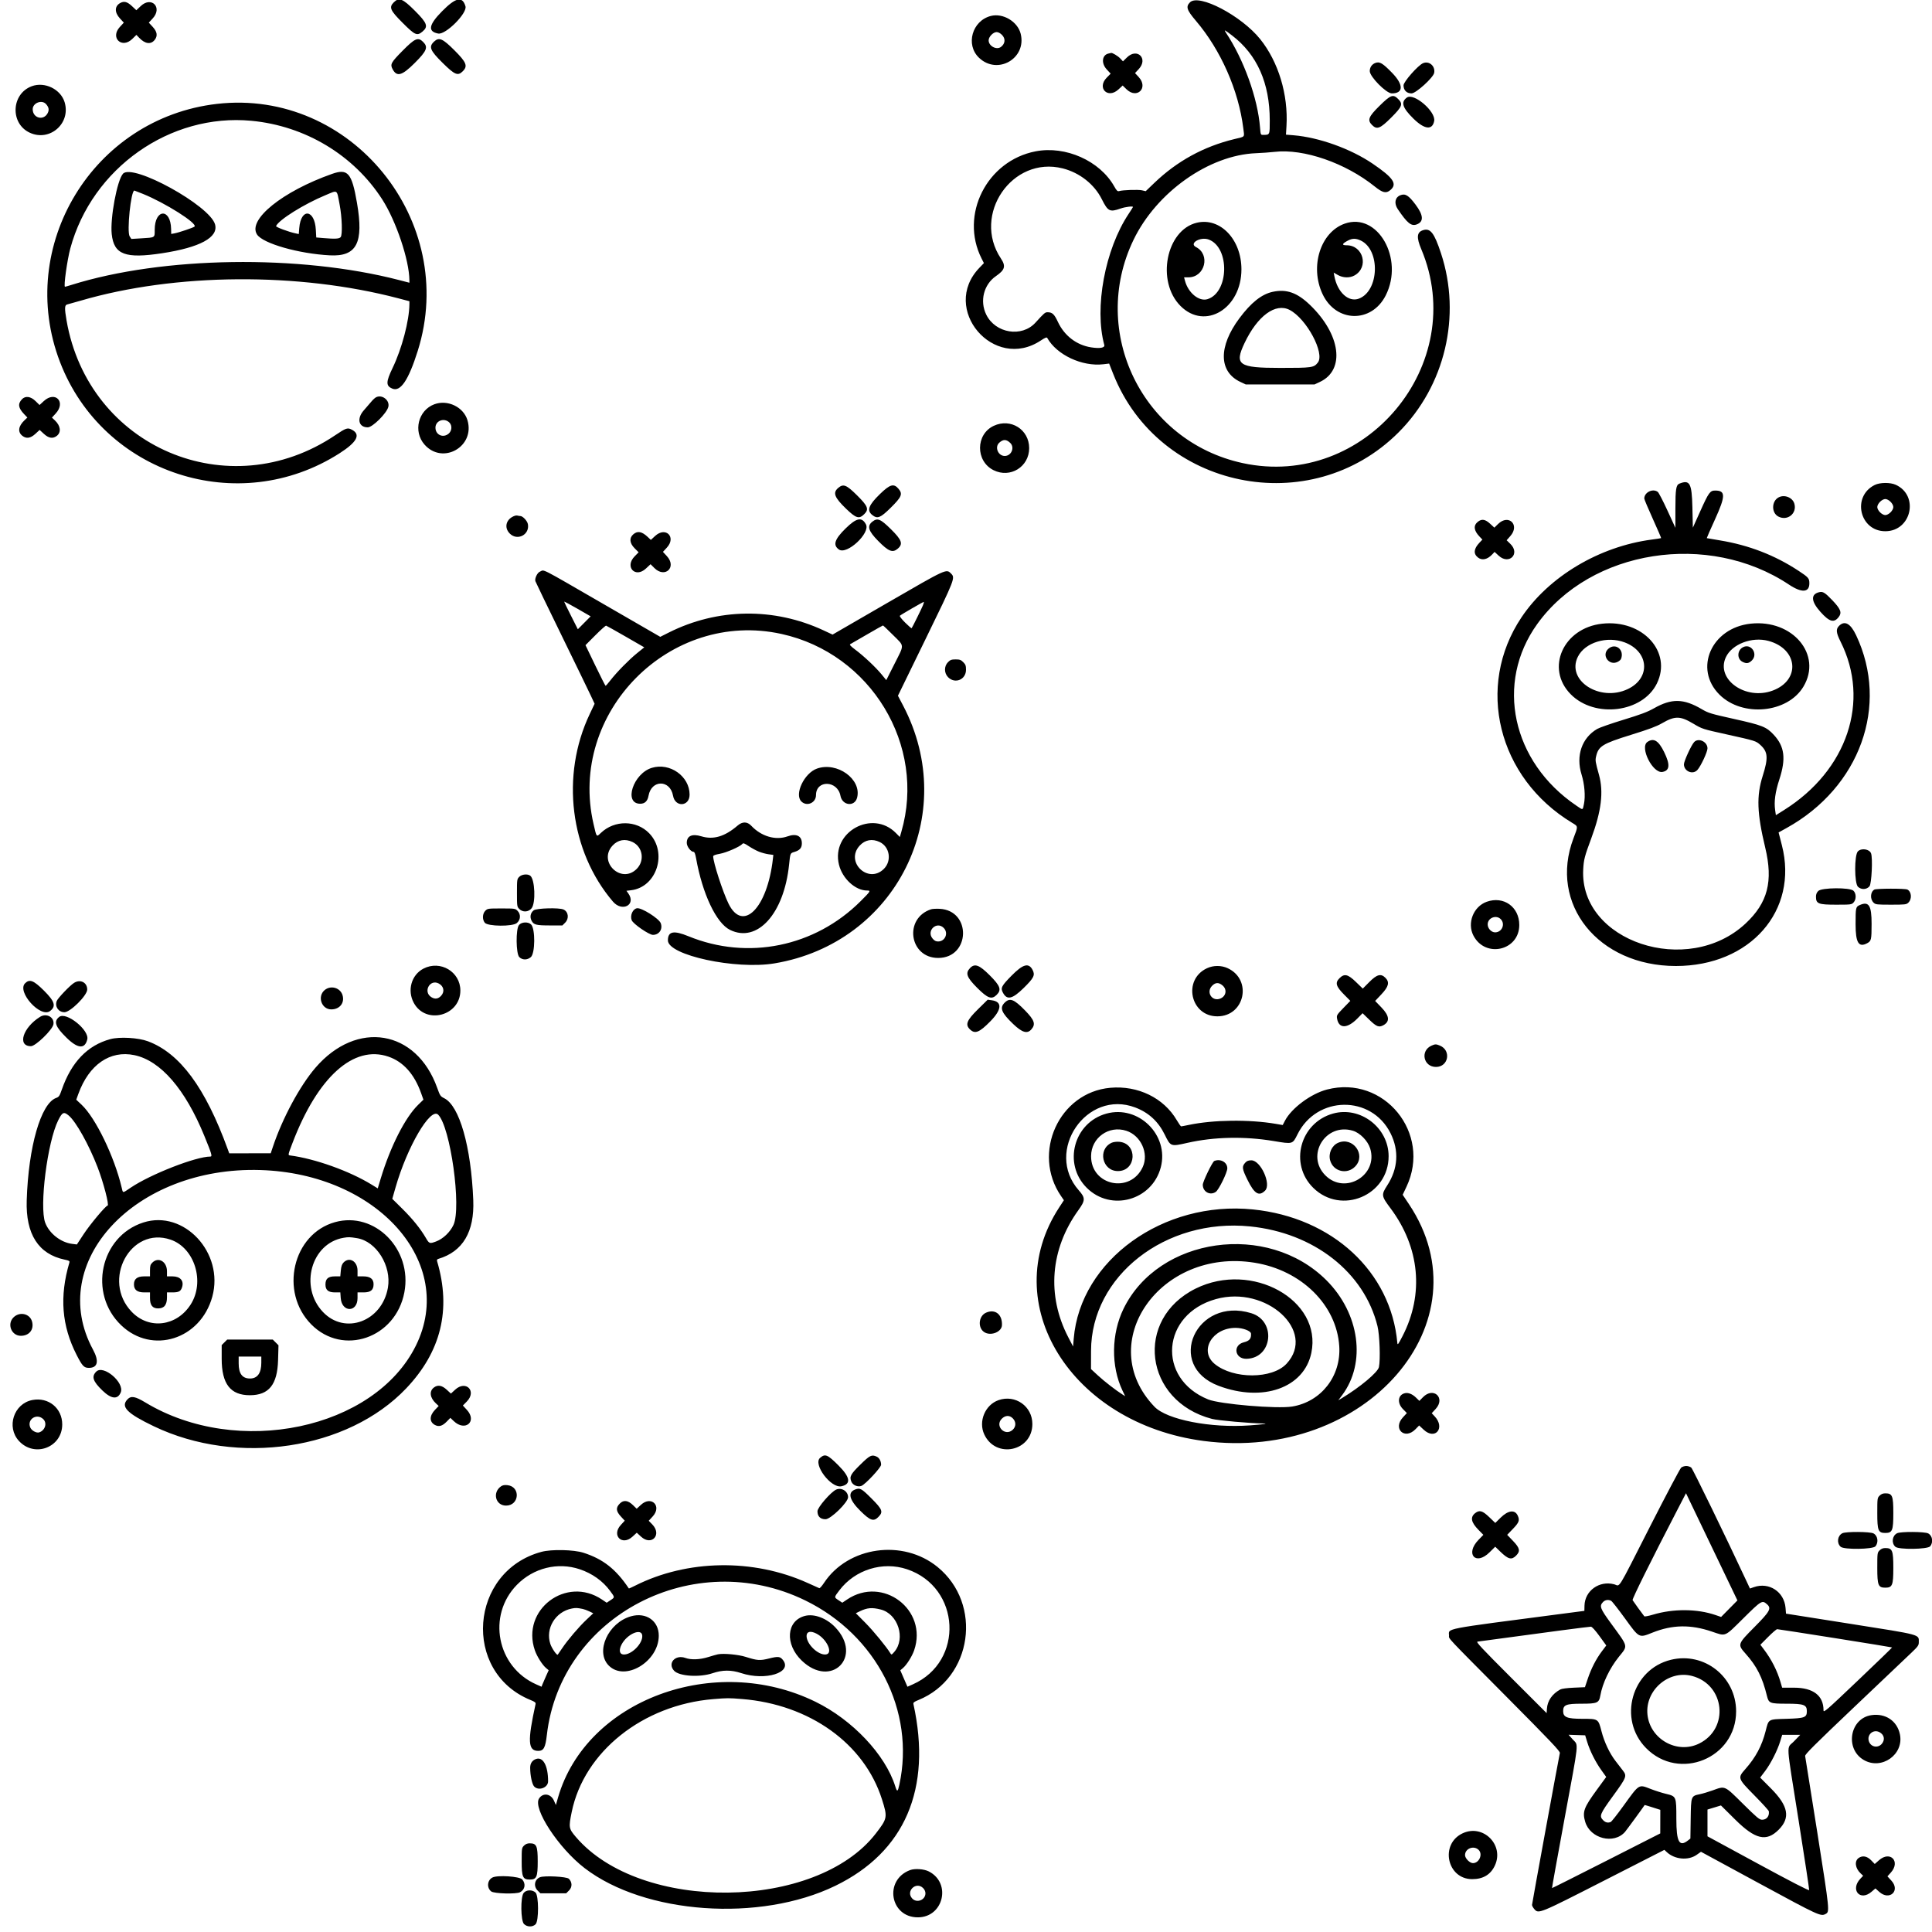 <svg id="svg" version="1.1" xmlns="http://www.w3.org/2000/svg" xmlns:xlink="http://www.w3.org/1999/xlink" width="400" height="400" viewBox="0, 0, 400,400"><g id="svgg"><path id="path0" d="M81.534 0.479 C 80.500 1.514,80.767 2.136,83.359 4.727 C 85.941 7.310,86.344 7.486,87.485 6.526 C 88.713 5.492,88.446 4.773,85.879 2.207 C 83.379 -0.293,82.612 -0.598,81.534 0.479 M91.516 2.340 C 88.749 5.142,88.510 6.531,90.726 6.947 C 92.278 7.238,96.798 2.710,96.369 1.293 C 95.724 -0.842,94.370 -0.550,91.516 2.340 M246.378 0.479 C 245.473 1.384,245.692 2.065,247.612 4.322 C 252.757 10.369,256.437 18.716,257.410 26.547 C 257.654 28.510,257.883 28.233,255.544 28.801 C 249.190 30.345,243.697 33.356,238.980 37.882 L 237.207 39.583 236.426 39.404 C 235.650 39.226,232.505 39.330,231.717 39.559 C 231.372 39.660,231.204 39.501,230.688 38.587 C 227.698 33.288,220.635 30.137,214.421 31.330 C 204.307 33.272,198.652 44.497,203.234 53.538 L 203.708 54.473 202.757 55.464 C 194.637 63.933,205.737 77.000,215.514 70.481 C 216.379 69.905,216.710 69.773,216.816 69.962 C 218.786 73.475,224.035 75.937,228.441 75.415 L 229.635 75.273 230.460 77.366 C 239.893 101.301,271.314 107.762,289.559 89.518 C 299.178 79.898,302.615 65.392,298.342 52.441 C 296.938 48.186,296.134 47.160,294.599 47.666 C 293.332 48.084,293.236 49.159,294.252 51.568 C 304.304 75.399,282.629 101.371,257.273 95.877 C 236.547 91.387,225.480 68.757,234.678 49.673 C 239.441 39.789,250.314 32.098,260.059 31.719 C 261.240 31.673,262.972 31.547,263.907 31.440 C 269.922 30.748,278.555 33.737,284.625 38.611 C 286.269 39.931,286.976 40.095,287.853 39.357 C 289.358 38.091,288.507 36.821,284.180 33.879 C 279.656 30.804,273.081 28.441,267.840 28.008 L 266.245 27.876 266.351 26.096 C 266.736 19.584,264.680 12.789,260.903 8.094 C 257.005 3.248,248.216 -1.359,246.378 0.479 M24.902 0.616 C 23.710 1.268,23.680 2.566,24.830 3.813 L 25.636 4.687 24.807 5.587 C 22.750 7.818,25.232 10.176,27.399 8.050 L 28.242 7.222 28.819 7.827 C 30.030 9.102,31.238 9.265,32.029 8.259 C 32.678 7.434,32.546 6.571,31.616 5.562 L 30.810 4.687 31.616 3.813 C 33.698 1.554,31.372 -0.853,29.142 1.253 L 28.229 2.116 27.306 1.253 C 26.346 0.355,25.695 0.183,24.902 0.616 M205.143 3.302 C 201.273 4.290,199.863 9.247,202.684 11.949 C 206.511 15.616,212.611 12.098,211.317 6.971 C 210.682 4.459,207.656 2.660,205.143 3.302 M255.078 7.336 C 260.270 11.307,262.888 17.201,262.890 24.928 C 262.891 27.979,262.918 27.920,261.504 27.927 C 261.010 27.930,260.992 27.887,260.878 26.416 C 260.406 20.360,257.514 12.318,253.803 6.746 C 253.350 6.065,253.519 6.143,255.078 7.336 M207.437 7.212 C 208.219 7.994,208.139 9.023,207.243 9.711 C 206.331 10.411,204.688 9.541,204.688 8.357 C 204.688 7.615,205.630 6.641,206.348 6.641 C 206.660 6.641,207.093 6.867,207.437 7.212 M83.339 10.516 C 80.948 12.937,80.745 13.312,81.282 14.319 C 82.164 15.975,83.232 15.675,85.879 13.028 C 88.379 10.528,88.684 9.760,87.607 8.683 C 86.558 7.634,85.912 7.911,83.339 10.516 M89.883 8.599 C 88.719 9.684,89.019 10.433,91.661 13.040 C 94.165 15.510,94.794 15.770,95.810 14.755 C 96.888 13.677,96.583 12.910,94.082 10.410 C 91.644 7.971,90.901 7.651,89.883 8.599 M229.545 11.075 C 228.162 11.342,227.945 13.078,229.134 14.368 L 229.948 15.251 229.134 16.080 C 227.046 18.208,229.362 20.544,231.555 18.523 L 232.437 17.709 233.220 18.474 C 235.396 20.598,237.821 18.196,235.759 15.959 L 234.995 15.130 235.759 14.311 C 237.789 12.135,235.441 9.814,233.318 11.897 L 232.500 12.700 231.924 12.088 C 231.447 11.581,230.242 10.864,230.036 10.964 C 230.005 10.979,229.784 11.029,229.545 11.075 M284.766 13.029 C 284.040 13.294,283.594 13.938,283.594 14.721 C 283.594 15.883,287.009 19.336,288.158 19.336 C 290.599 19.336,290.624 17.550,288.219 15.081 C 286.258 13.068,285.649 12.706,284.766 13.029 M294.629 13.081 C 293.581 13.527,290.586 16.923,290.586 17.666 C 290.586 18.688,291.231 19.336,292.249 19.336 C 293.151 19.336,296.743 16.078,296.932 15.088 C 297.200 13.688,295.889 12.546,294.629 13.081 M6.568 17.853 C 2.321 19.433,2.056 25.563,6.151 27.470 C 10.288 29.397,14.693 25.565,13.385 21.178 C 12.576 18.469,9.260 16.851,6.568 17.853 M285.616 21.912 C 283.326 24.166,283.054 24.868,284.073 25.888 C 285.077 26.892,285.752 26.630,288.027 24.355 C 290.335 22.047,290.522 21.546,289.468 20.493 C 288.426 19.450,287.933 19.632,285.616 21.912 M291.280 20.199 C 289.982 21.137,290.351 22.319,292.644 24.568 C 294.937 26.817,296.559 27.000,296.931 25.053 C 297.305 23.099,292.719 19.159,291.280 20.199 M9.514 21.533 C 10.111 22.185,10.218 22.752,9.871 23.422 C 9.026 25.057,6.771 24.467,6.771 22.610 C 6.771 21.322,8.647 20.586,9.514 21.533 M44.922 21.508 C 19.274 24.455,3.185 50.923,12.427 74.965 C 21.321 98.102,49.377 107.250,70.313 93.840 C 73.937 91.518,74.749 89.946,72.834 88.956 C 71.949 88.498,71.652 88.598,69.413 90.105 C 47.324 104.977,18.314 92.582,13.776 66.332 C 13.343 63.824,13.371 63.155,13.916 63.034 C 14.158 62.981,15.410 62.628,16.699 62.251 C 36.268 56.521,61.798 56.332,82.471 61.763 L 84.766 62.366 84.762 62.970 C 84.742 66.362,83.211 72.181,81.289 76.172 C 79.883 79.090,79.873 79.898,81.232 80.461 C 82.928 81.164,84.578 78.712,86.487 72.656 C 94.976 45.723,72.705 18.316,44.922 21.508 M52.051 25.008 C 63.189 26.058,73.250 32.110,79.152 41.309 C 82.018 45.777,84.730 53.859,84.762 58.028 L 84.766 58.536 82.568 57.968 C 61.995 52.649,33.679 53.069,14.844 58.972 C 14.146 59.191,13.521 59.371,13.456 59.372 C 13.138 59.379,13.908 53.824,14.558 51.428 C 19.070 34.794,35.211 23.420,52.051 25.008 M220.027 34.865 C 223.531 35.753,226.569 38.148,228.119 41.246 C 229.388 43.781,229.759 43.963,232.031 43.164 C 232.979 42.831,234.570 42.636,234.570 42.853 C 234.570 42.897,234.170 43.534,233.680 44.269 C 228.776 51.632,226.529 63.724,228.633 71.423 C 228.793 72.008,227.735 72.200,225.914 71.918 C 222.903 71.452,220.367 69.513,219.033 66.657 C 218.271 65.026,217.864 64.648,216.866 64.648 C 216.375 64.648,216.168 64.827,214.391 66.789 C 211.563 69.912,206.092 69.023,204.188 65.131 C 202.812 62.319,203.673 58.908,206.197 57.168 C 208.070 55.876,208.286 55.108,207.225 53.516 C 201.182 44.441,209.573 32.217,220.027 34.865 M68.750 36.001 C 58.473 39.625,51.212 45.493,53.217 48.554 C 54.436 50.415,61.829 52.528,68.297 52.865 C 73.857 53.154,75.337 50.293,73.910 42.010 C 72.840 35.801,72.022 34.847,68.750 36.001 M25.464 35.968 C 24.246 37.313,22.778 45.182,23.131 48.473 C 23.585 52.712,25.932 53.598,33.594 52.425 C 41.420 51.227,45.247 49.144,44.528 46.474 C 43.478 42.574,27.470 33.752,25.464 35.968 M29.567 40.133 C 34.215 42.007,40.929 46.259,40.274 46.914 C 40.062 47.126,37.027 48.151,36.133 48.313 L 35.449 48.436 35.425 47.391 C 35.323 43.040,32.031 43.222,32.031 47.579 C 32.031 49.253,32.162 49.168,29.311 49.341 L 27.194 49.470 26.849 48.943 C 26.225 47.992,27.101 39.453,27.823 39.453 C 27.855 39.453,28.639 39.759,29.567 40.133 M70.318 42.369 C 70.814 44.960,70.931 48.608,70.533 49.089 C 70.236 49.448,69.387 49.496,66.947 49.290 L 65.476 49.165 65.390 47.581 C 65.160 43.315,62.296 43.011,61.959 47.217 L 61.859 48.456 61.252 48.330 C 59.761 48.020,57.065 47.017,57.157 46.806 C 57.718 45.518,62.927 42.260,67.383 40.410 C 70.003 39.322,69.696 39.117,70.318 42.369 M289.913 40.428 C 288.806 40.875,288.589 42.108,289.404 43.313 C 291.387 46.241,292.197 46.889,293.334 46.457 C 294.808 45.896,294.722 44.557,293.068 42.354 C 291.623 40.428,290.943 40.013,289.913 40.428 M247.800 46.111 C 241.422 47.614,239.334 58.271,244.421 63.358 C 249.497 68.434,257.025 63.897,257.025 55.762 C 257.025 49.570,252.631 44.973,247.800 46.111 M278.418 46.299 C 273.387 48.070,271.145 55.167,273.814 60.872 C 276.591 66.806,283.968 66.968,286.901 61.159 C 290.744 53.547,285.237 43.899,278.418 46.299 M250.270 49.601 C 254.670 51.273,254.448 60.595,249.976 61.943 C 248.243 62.465,246.013 60.641,245.345 58.154 L 245.149 57.422 246.061 57.419 C 249.479 57.407,250.649 52.699,247.618 51.153 C 246.098 50.377,248.546 48.945,250.270 49.601 M281.759 49.815 C 285.822 51.781,285.543 60.225,281.361 61.822 C 279.210 62.643,276.894 60.526,276.263 57.161 L 276.128 56.443 276.980 56.930 C 278.066 57.551,279.439 57.587,280.446 57.021 C 283.449 55.333,282.254 50.781,278.807 50.781 C 277.736 50.781,277.826 50.467,279.088 49.800 C 279.998 49.319,280.742 49.323,281.759 49.815 M263.477 60.424 C 261.196 60.922,259.006 62.665,256.601 65.896 C 252.229 71.769,252.315 76.966,256.819 79.078 L 257.910 79.590 265.039 79.590 L 272.168 79.590 273.273 79.072 C 278.548 76.599,277.594 69.250,271.203 63.118 C 268.548 60.571,266.334 59.799,263.477 60.424 M267.001 64.165 C 270.503 65.976,274.351 73.165,272.840 75.072 C 272.008 76.122,271.653 76.172,265.039 76.172 C 256.415 76.172,255.522 75.547,257.672 71.020 C 260.343 65.396,264.077 62.652,267.001 64.165 M77.807 82.282 C 77.579 82.413,77.142 82.827,76.837 83.203 C 76.532 83.579,75.862 84.355,75.348 84.928 C 73.811 86.641,74.221 88.477,76.141 88.477 C 77.138 88.477,80.066 85.563,80.398 84.241 C 80.746 82.854,79.051 81.572,77.807 82.282 M4.541 82.666 C 3.650 83.620,3.778 84.466,5.006 85.753 L 5.668 86.446 5.063 87.022 C 3.789 88.233,3.626 89.441,4.631 90.232 C 5.456 90.881,6.320 90.749,7.329 89.819 L 8.203 89.013 9.078 89.819 C 10.083 90.745,10.950 90.881,11.766 90.239 C 12.717 89.491,12.546 88.146,11.357 87.028 L 10.752 86.459 11.521 85.624 C 13.717 83.242,11.446 80.850,9.069 83.040 L 8.187 83.854 7.357 83.040 C 6.353 82.055,5.248 81.908,4.541 82.666 M89.934 83.697 C 86.575 84.941,85.500 89.327,87.889 92.042 C 91.646 96.309,98.416 92.471,96.783 86.998 C 95.968 84.268,92.678 82.682,89.934 83.697 M93.045 87.489 C 93.643 88.088,93.573 89.192,92.899 89.771 C 91.753 90.758,90.156 90.043,90.156 88.544 C 90.156 87.085,91.977 86.421,93.045 87.489 M205.754 88.158 C 201.978 89.916,201.950 95.476,205.707 97.348 C 209.171 99.074,213.087 96.644,213.080 92.773 C 213.073 88.924,209.263 86.523,205.754 88.158 M209.163 91.707 C 210.138 92.650,209.394 94.401,208.018 94.401 C 206.646 94.401,205.888 92.568,206.885 91.660 C 207.711 90.908,208.351 90.922,209.163 91.707 M347.701 100.131 C 347.013 100.407,346.875 101.274,346.874 105.313 L 346.872 109.277 345.225 105.694 C 344.319 103.723,343.419 101.990,343.224 101.843 C 342.197 101.063,340.430 101.931,340.430 103.216 C 340.430 103.387,341.229 105.289,342.206 107.442 C 343.183 109.595,343.952 111.381,343.915 111.411 C 343.878 111.442,343.013 111.577,341.992 111.711 C 331.097 113.144,320.663 119.370,315.010 127.811 C 305.433 142.113,310.094 161.036,325.487 170.352 C 326.765 171.126,326.752 170.981,325.773 173.557 C 320.598 187.165,330.889 200.000,346.973 200.000 C 362.354 200.000,372.405 188.547,368.919 174.993 L 368.239 172.349 369.910 171.422 C 385.088 162.998,391.183 146.088,384.292 131.524 C 383.133 129.074,381.924 128.410,380.753 129.581 C 380.073 130.261,380.143 131.000,381.061 132.826 C 387.265 145.164,382.466 159.483,369.372 167.710 L 367.676 168.775 367.526 167.737 C 367.270 165.967,367.539 164.004,368.402 161.354 C 369.796 157.075,369.482 154.555,367.254 152.149 C 365.716 150.488,364.892 150.159,358.974 148.844 C 354.185 147.779,353.702 147.633,352.344 146.834 C 348.563 144.609,346.096 144.567,342.402 146.663 C 341.096 147.404,339.702 147.927,336.133 149.017 C 333.608 149.788,331.160 150.641,330.693 150.913 C 327.502 152.769,326.231 156.462,327.444 160.352 C 328.065 162.343,328.270 164.865,327.940 166.455 C 327.662 167.792,327.793 167.765,326.346 166.782 C 313.017 157.731,309.504 141.409,318.259 129.212 C 329.350 113.759,353.717 109.939,370.391 121.039 C 373.021 122.790,374.609 122.693,374.609 120.783 C 374.609 119.740,374.439 119.541,372.374 118.180 C 367.474 114.951,362.069 112.861,356.066 111.876 C 354.610 111.637,353.395 111.430,353.367 111.415 C 353.339 111.401,354.108 109.650,355.076 107.524 C 357.278 102.688,357.287 101.563,355.121 101.563 C 354.049 101.563,353.782 101.931,352.020 105.844 L 350.488 109.247 350.391 104.997 C 350.277 100.039,349.850 99.266,347.701 100.131 M388.143 100.407 C 383.356 102.777,385.004 109.985,390.332 109.985 C 395.736 109.985,397.390 102.594,392.485 100.365 C 391.358 99.853,389.220 99.874,388.143 100.407 M173.527 101.032 C 172.381 102.018,172.757 102.999,175.172 105.327 C 177.248 107.328,177.870 107.511,178.945 106.436 C 179.953 105.429,179.693 104.776,177.379 102.490 C 175.216 100.354,174.590 100.117,173.527 101.032 M182.177 102.295 C 179.810 104.597,179.415 105.700,180.616 106.645 C 181.667 107.472,182.287 107.223,184.410 105.127 C 186.679 102.886,186.933 102.275,186.037 101.210 C 185.052 100.039,184.270 100.259,182.177 102.295 M368.211 102.993 C 366.753 103.803,366.744 106.199,368.196 106.950 C 370.086 107.927,372.103 106.285,371.497 104.262 C 371.112 102.978,369.417 102.323,368.211 102.993 M391.421 103.891 C 391.765 104.235,391.992 104.668,391.992 104.980 C 391.992 105.293,391.765 105.726,391.421 106.070 C 391.077 106.414,390.645 106.641,390.332 106.641 C 390.020 106.641,389.587 106.414,389.243 106.070 C 388.899 105.726,388.672 105.293,388.672 104.980 C 388.672 104.668,388.899 104.235,389.243 103.891 C 389.587 103.547,390.020 103.320,390.332 103.320 C 390.645 103.320,391.077 103.547,391.421 103.891 M106.641 106.768 C 104.803 107.373,104.266 109.188,105.547 110.469 C 107.125 112.047,109.703 110.699,109.293 108.511 C 109.165 107.830,108.230 106.836,107.716 106.836 C 107.572 106.836,107.337 106.799,107.194 106.754 C 107.051 106.709,106.802 106.715,106.641 106.768 M175.066 109.416 C 172.778 111.660,172.400 112.864,173.696 113.773 C 175.346 114.928,180.242 110.365,179.283 108.565 C 178.434 106.972,177.332 107.194,175.066 109.416 M180.616 108.003 C 179.471 108.904,179.773 109.920,181.797 111.977 C 183.967 114.182,184.804 114.514,185.873 113.595 C 187.011 112.617,186.724 111.803,184.450 109.559 C 182.284 107.422,181.671 107.173,180.616 108.003 M305.998 108.010 C 305.013 108.785,305.119 109.824,306.312 111.084 L 306.913 111.719 306.312 112.354 C 305.119 113.613,305.013 114.653,305.998 115.427 C 306.845 116.093,307.960 115.846,308.966 114.768 L 309.437 114.265 310.280 115.043 C 312.436 117.029,314.801 114.654,312.705 112.607 L 311.934 111.854 312.705 110.978 C 314.722 108.687,312.354 106.350,310.173 108.479 L 309.391 109.244 308.508 108.430 C 307.503 107.504,306.793 107.385,305.998 108.010 M131.119 110.624 C 130.239 111.381,130.344 112.467,131.399 113.522 L 132.222 114.345 131.399 115.184 C 129.275 117.348,131.524 119.776,133.735 117.707 L 134.691 116.814 135.469 117.592 C 137.681 119.804,140.181 117.432,138.061 115.132 L 137.255 114.258 138.061 113.383 C 140.077 111.196,137.821 108.952,135.633 110.969 L 134.751 111.782 134.124 111.188 C 132.900 110.030,132.005 109.862,131.119 110.624 M111.759 118.369 C 111.236 118.579,110.672 119.783,110.844 120.324 C 110.909 120.530,113.335 125.555,116.236 131.492 C 119.137 137.428,121.869 143.055,122.308 143.997 L 123.106 145.708 122.092 147.843 C 116.057 160.551,118.001 176.247,126.900 186.663 C 128.814 188.904,131.767 187.333,130.084 184.969 L 129.699 184.428 130.654 184.315 C 135.991 183.683,138.270 176.498,134.400 172.510 C 131.757 169.787,127.235 169.755,124.412 172.440 C 123.468 173.339,123.540 173.426,122.886 170.605 C 117.540 147.530,138.683 126.159,161.816 131.256 C 180.328 135.335,191.816 154.326,186.609 172.238 L 186.302 173.293 185.485 172.466 C 180.591 167.513,172.034 172.274,173.700 179.024 C 174.414 181.919,177.089 184.375,179.527 184.375 C 180.339 184.375,180.257 184.509,178.174 186.588 C 168.700 196.043,154.817 198.869,142.541 193.841 C 139.462 192.580,138.281 192.818,138.281 194.700 C 138.281 197.773,152.324 200.799,160.352 199.457 C 185.524 195.247,198.803 168.641,186.984 146.094 L 185.909 144.043 191.685 132.197 C 197.765 119.728,197.798 119.643,196.890 118.735 C 195.909 117.754,196.018 117.704,183.796 124.776 L 172.377 131.384 170.515 130.516 C 160.241 125.728,148.565 125.891,138.467 130.962 L 136.699 131.850 125.234 125.227 C 111.207 117.124,112.818 117.944,111.759 118.369 M376.660 122.603 C 374.863 123.027,374.942 124.484,376.880 126.656 C 378.771 128.776,379.725 129.036,380.718 127.703 C 381.376 126.819,381.072 126.058,379.341 124.252 C 377.844 122.690,377.413 122.425,376.660 122.603 M120.960 128.943 L 119.634 130.279 118.226 127.493 C 117.451 125.961,116.813 124.647,116.807 124.573 C 116.801 124.500,118.032 125.152,119.541 126.023 L 122.285 127.607 120.960 128.943 M191.080 125.342 C 190.749 126.136,188.873 129.926,188.742 130.067 C 188.697 130.115,188.093 129.591,187.399 128.903 C 186.677 128.187,186.210 127.579,186.308 127.481 C 186.525 127.264,191.066 124.635,191.250 124.621 C 191.325 124.614,191.249 124.939,191.080 125.342 M331.714 129.129 C 323.645 130.014,319.913 138.372,325.193 143.731 C 330.170 148.782,340.081 147.549,343.038 141.510 C 346.248 134.954,340.081 128.211,331.714 129.129 M362.455 129.122 C 354.330 129.997,350.613 138.453,355.997 143.816 C 360.748 148.548,370.090 147.658,373.380 142.160 C 377.333 135.556,371.156 128.185,362.455 129.122 M129.541 131.806 L 133.390 134.023 131.880 135.245 C 130.200 136.607,127.699 139.157,126.367 140.869 C 125.887 141.487,125.444 141.992,125.383 141.992 C 125.323 141.992,124.361 140.098,123.246 137.782 L 121.219 133.573 123.256 131.528 C 124.376 130.403,125.383 129.507,125.493 129.537 C 125.603 129.566,127.425 130.587,129.541 131.806 M184.909 131.491 C 187.303 133.877,187.277 133.322,185.195 137.447 L 183.496 140.812 182.520 139.622 C 181.303 138.139,178.839 135.822,177.089 134.516 C 176.179 133.837,175.840 133.479,176.014 133.381 C 176.155 133.302,177.720 132.396,179.492 131.368 C 181.265 130.339,182.757 129.497,182.809 129.495 C 182.861 129.493,183.806 130.391,184.909 131.491 M336.377 133.002 C 341.439 134.917,341.799 140.403,337.011 142.668 C 331.225 145.405,324.235 140.877,326.679 135.974 C 328.157 133.007,332.708 131.613,336.377 133.002 M366.113 132.687 C 372.258 134.329,372.847 140.779,367.051 142.964 C 361.413 145.089,355.155 140.634,357.332 136.046 C 358.612 133.350,362.716 131.780,366.113 132.687 M333.023 134.295 C 331.469 135.602,333.133 137.957,334.947 137.019 C 335.251 136.862,335.554 136.591,335.621 136.417 C 336.342 134.538,334.511 133.043,333.023 134.295 M360.840 134.015 C 359.645 134.668,359.596 136.419,360.756 137.019 C 361.576 137.443,362.074 137.370,362.710 136.734 C 364.070 135.374,362.507 133.103,360.840 134.015 M196.274 137.094 C 195.435 137.933,195.449 139.364,196.304 140.219 C 197.739 141.654,200.000 140.708,200.000 138.672 C 200.000 137.820,199.912 137.578,199.429 137.094 C 198.946 136.611,198.704 136.523,197.852 136.523 C 196.999 136.523,196.757 136.611,196.274 137.094 M350.601 149.836 C 352.425 150.923,352.485 150.943,357.422 152.035 C 363.468 153.374,363.538 153.396,364.467 154.235 C 366.036 155.652,366.131 156.922,364.948 160.645 C 363.636 164.774,363.763 168.381,365.470 175.488 C 367.147 182.465,365.998 186.905,361.407 191.199 C 349.421 202.412,326.977 194.923,327.789 179.983 C 327.900 177.955,328.068 177.309,329.468 173.535 C 331.547 167.931,332.031 163.956,331.060 160.449 C 330.308 157.731,330.264 157.456,330.449 156.631 C 330.930 154.492,331.762 153.976,337.708 152.133 C 341.388 150.992,342.946 150.410,344.091 149.748 C 346.792 148.187,347.856 148.201,350.601 149.836 M341.067 153.619 C 339.445 154.755,342.207 160.202,344.211 159.819 C 345.716 159.531,345.815 158.308,344.544 155.709 C 343.374 153.316,342.365 152.710,341.067 153.619 M350.735 153.662 C 350.123 154.355,348.633 157.616,348.639 158.248 C 348.653 159.707,350.485 160.467,351.433 159.406 C 352.156 158.598,353.516 155.680,353.516 154.936 C 353.516 153.548,351.608 152.674,350.735 153.662 M134.960 158.972 C 131.090 160.149,129.059 166.406,132.547 166.406 C 133.508 166.406,134.071 165.866,134.270 164.753 C 134.872 161.385,138.748 161.380,139.346 164.746 C 139.781 167.198,142.773 167.004,142.773 164.524 C 142.773 160.721,138.707 157.832,134.960 158.972 M169.146 159.128 C 166.512 160.058,164.424 164.442,165.909 165.927 C 167.041 167.059,168.943 166.233,168.946 164.609 C 168.951 161.427,173.408 161.554,174.006 164.754 C 174.391 166.817,176.967 167.097,177.461 165.129 C 178.416 161.324,173.328 157.652,169.146 159.128 M152.734 170.910 C 150.056 173.209,147.704 173.907,145.197 173.147 C 143.282 172.566,142.188 173.064,142.188 174.518 C 142.188 175.260,143.035 176.367,143.604 176.367 C 143.789 176.367,143.954 176.796,144.113 177.686 C 145.436 185.086,148.298 191.128,151.144 192.525 C 156.796 195.301,162.321 189.192,163.372 179.004 C 163.619 176.610,163.605 176.644,164.468 176.386 C 165.584 176.052,166.016 175.553,166.016 174.600 C 166.016 173.067,164.873 172.509,163.062 173.158 C 160.591 174.043,157.627 173.177,155.540 170.962 C 154.714 170.086,153.716 170.067,152.734 170.910 M130.958 174.330 C 133.086 175.340,133.525 178.194,131.815 179.904 C 128.609 183.110,123.745 178.409,126.818 175.074 C 127.935 173.862,129.413 173.597,130.958 174.330 M182.130 174.330 C 184.217 175.320,184.672 178.218,183.004 179.887 C 179.770 183.120,174.893 178.435,177.991 175.073 C 179.107 173.862,180.585 173.597,182.130 174.330 M157.163 176.342 C 157.719 176.561,158.610 176.798,159.143 176.869 L 160.113 176.998 160.022 177.806 C 158.869 188.039,153.785 193.153,150.820 187.063 C 149.621 184.600,147.656 178.531,147.656 177.291 C 147.656 177.103,148.098 176.937,149.043 176.768 C 150.407 176.524,153.232 175.284,153.695 174.727 C 153.884 174.499,154.106 174.577,155.037 175.199 C 155.651 175.609,156.607 176.123,157.163 176.342 M384.659 176.261 C 383.903 177.017,383.914 182.885,384.673 183.598 C 385.363 184.247,386.453 184.203,387.055 183.503 C 387.501 182.985,387.754 177.647,387.379 176.669 C 387.040 175.785,385.383 175.537,384.659 176.261 M107.511 181.534 C 107.045 181.999,107.031 182.098,107.031 184.863 C 107.031 187.629,107.045 187.727,107.511 188.192 C 108.235 188.916,109.376 188.862,110.041 188.071 C 110.952 186.989,110.763 182.058,109.783 181.305 C 109.232 180.883,108.042 181.002,107.511 181.534 M376.456 184.464 C 376.125 184.795,375.977 185.160,375.977 185.645 C 375.977 187.113,376.457 187.305,380.133 187.305 C 383.223 187.305,383.345 187.289,383.755 186.853 C 384.351 186.219,384.337 184.981,383.728 184.409 C 382.989 183.715,377.160 183.759,376.456 184.464 M388.063 184.181 C 387.214 184.677,387.141 186.173,387.930 186.909 C 388.320 187.273,388.611 187.305,391.504 187.305 C 394.397 187.305,394.687 187.273,395.078 186.909 C 395.883 186.159,395.789 184.644,394.908 184.172 C 394.455 183.930,388.479 183.938,388.063 184.181 M307.816 186.699 C 305.064 187.679,303.713 191.093,305.050 193.688 C 307.502 198.445,314.551 196.824,314.551 191.504 C 314.551 187.761,311.315 185.452,307.816 186.699 M385.039 187.384 C 384.210 187.751,384.180 187.894,384.180 191.379 C 384.180 195.167,384.818 196.222,386.552 195.298 C 387.432 194.829,387.487 194.595,387.494 191.294 C 387.501 187.468,386.925 186.549,385.039 187.384 M131.889 188.042 C 131.002 188.184,130.406 189.530,130.788 190.526 C 131.079 191.283,134.376 193.555,135.184 193.555 C 136.479 193.555,137.269 192.363,136.795 191.127 C 136.423 190.157,132.821 187.893,131.889 188.042 M100.479 188.565 C 99.877 189.168,99.825 190.366,100.373 191.043 C 100.995 191.812,106.104 191.864,107.000 191.110 C 107.807 190.430,107.869 189.296,107.138 188.565 C 106.673 188.100,106.574 188.086,103.809 188.086 C 101.043 188.086,100.945 188.100,100.479 188.565 M110.491 188.479 C 109.826 189.001,109.655 189.844,110.056 190.619 C 110.497 191.472,111.003 191.602,113.895 191.602 L 116.436 191.602 117.007 191.031 C 117.864 190.174,117.689 188.768,116.668 188.303 C 115.761 187.889,111.070 188.023,110.491 188.479 M192.772 188.257 C 187.067 190.128,188.261 198.333,194.238 198.333 C 200.909 198.333,201.193 188.492,194.531 188.159 C 193.833 188.125,193.041 188.168,192.772 188.257 M310.741 190.330 C 311.692 191.343,310.948 193.034,309.551 193.034 C 308.765 193.034,308.008 192.226,308.008 191.386 C 308.008 190.021,309.800 189.329,310.741 190.330 M107.436 191.530 C 106.768 192.380,106.825 197.468,107.511 198.153 C 108.151 198.793,109.162 198.797,109.901 198.162 C 110.811 197.380,110.852 192.297,109.956 191.401 C 109.351 190.796,107.957 190.868,107.436 191.530 M195.384 192.116 C 196.422 193.155,195.695 194.922,194.229 194.922 C 193.755 194.922,193.459 194.767,193.084 194.321 C 191.736 192.719,193.906 190.639,195.384 192.116 M87.669 200.544 C 85.173 201.841,84.269 205.055,85.674 207.636 C 88.169 212.220,95.313 210.324,95.313 205.078 C 95.313 201.191,91.162 198.729,87.669 200.544 M200.815 200.452 C 199.835 201.495,200.154 202.360,202.315 204.521 C 204.508 206.713,205.319 207.003,206.357 205.966 C 207.394 204.928,207.104 204.117,204.911 201.925 C 202.735 199.748,201.794 199.410,200.815 200.452 M209.412 202.022 C 207.332 204.136,207.125 204.547,207.649 205.530 C 208.490 207.110,209.594 206.859,211.939 204.556 C 214.048 202.484,214.343 201.890,213.794 200.829 C 212.986 199.266,211.810 199.586,209.412 202.022 M249.895 200.462 C 244.808 202.831,246.454 210.433,252.051 210.422 C 257.707 210.412,259.335 202.863,254.199 200.461 C 252.872 199.840,251.229 199.841,249.895 200.462 M277.305 202.548 C 276.385 203.467,276.600 204.225,278.255 205.892 L 279.569 207.216 278.138 208.691 C 276.786 210.086,276.714 210.204,276.822 210.869 C 277.169 213.006,278.944 213.002,281.044 210.859 L 282.108 209.774 283.513 211.137 C 284.980 212.559,285.481 212.757,286.390 212.273 C 287.803 211.520,287.678 210.310,286.007 208.579 L 284.710 207.235 286.007 205.860 C 287.521 204.255,287.738 203.346,286.825 202.433 C 285.906 201.513,285.068 201.736,283.501 203.316 L 282.149 204.678 280.744 203.316 C 279.057 201.680,278.334 201.519,277.305 202.548 M5.191 203.581 C 3.439 205.332,8.400 210.831,10.368 209.320 C 11.648 208.338,11.349 207.336,9.112 205.108 C 6.966 202.971,6.127 202.644,5.191 203.581 M15.332 203.495 C 14.465 204.040,11.965 206.659,11.742 207.254 C 11.311 208.406,12.117 209.570,13.345 209.570 C 14.564 209.570,18.058 206.088,18.058 204.874 C 18.058 203.400,16.631 202.678,15.332 203.495 M90.824 203.615 C 91.871 204.157,92.111 205.290,91.357 206.134 C 90.744 206.821,90.074 206.926,89.312 206.456 C 87.542 205.363,88.980 202.662,90.824 203.615 M253.110 204.021 C 254.090 204.846,253.873 206.232,252.684 206.732 C 250.959 207.457,249.631 205.417,250.962 204.087 C 251.670 203.378,252.323 203.359,253.110 204.021 M67.209 204.992 C 65.646 206.308,66.571 208.985,68.588 208.984 C 70.333 208.982,71.396 207.639,70.917 206.040 C 70.451 204.486,68.475 203.927,67.209 204.992 M202.439 208.995 C 200.176 211.223,199.812 212.117,200.776 213.081 C 201.842 214.147,202.735 213.804,205.057 211.437 C 207.442 209.005,207.539 207.389,205.318 207.091 L 204.488 206.979 202.439 208.995 M207.993 207.602 C 206.921 208.673,207.335 209.694,209.787 212.028 C 211.632 213.785,212.679 214.094,213.524 213.131 C 214.465 212.059,214.191 211.222,212.243 209.222 C 209.931 206.848,209.073 206.522,207.993 207.602 M8.301 210.522 C 4.721 212.747,3.519 216.602,6.404 216.602 C 7.379 216.602,10.883 213.194,11.064 212.070 C 11.299 210.615,9.643 209.688,8.301 210.522 M12.257 210.542 C 11.055 211.488,11.451 212.591,13.818 214.893 C 16.119 217.131,17.564 217.237,18.068 215.207 C 18.545 213.282,13.709 209.400,12.257 210.542 M22.852 215.138 C 18.120 216.418,14.776 219.896,12.793 225.600 C 12.335 226.916,12.206 227.106,11.625 227.316 C 8.455 228.462,5.879 237.435,5.531 248.538 C 5.312 255.525,7.958 259.656,13.384 260.794 C 14.345 260.996,14.462 261.071,14.360 261.420 C 12.294 268.438,12.771 274.475,15.869 280.535 C 17.045 282.836,17.394 283.203,18.405 283.203 C 20.242 283.203,20.553 281.822,19.255 279.425 C 9.455 261.313,27.946 241.461,53.887 242.244 C 78.176 242.977,94.565 261.461,86.110 278.587 C 77.551 295.924,49.181 301.890,30.098 290.367 C 27.976 289.085,27.125 288.940,26.382 289.731 C 24.946 291.259,26.289 292.628,31.836 295.289 C 49.145 303.590,71.993 300.169,84.082 287.465 C 91.315 279.865,93.450 271.139,90.514 261.184 C 90.418 260.858,90.478 260.719,90.749 260.639 C 95.820 259.129,98.249 255.041,97.983 248.464 C 97.535 237.373,95.127 228.940,91.963 227.374 C 91.193 226.993,91.100 226.856,90.524 225.243 C 86.211 213.165,73.880 211.114,65.321 221.052 C 62.074 224.822,58.457 231.549,56.476 237.500 L 56.054 238.770 51.758 238.778 L 47.462 238.786 47.139 237.899 C 42.505 225.169,37.248 218.063,30.630 215.586 C 28.641 214.841,24.773 214.618,22.852 215.138 M296.387 216.485 C 293.994 217.541,294.694 220.898,297.306 220.898 C 299.886 220.898,300.514 217.481,298.118 216.480 C 297.335 216.153,297.137 216.154,296.387 216.485 M27.832 218.459 C 33.249 219.601,38.344 225.482,42.298 235.156 C 43.855 238.964,43.997 239.453,43.550 239.453 C 40.554 239.453,31.173 243.117,27.058 245.894 C 25.297 247.082,25.480 247.086,25.186 245.850 C 23.669 239.451,19.807 231.472,16.903 228.733 L 15.787 227.681 16.220 226.487 C 18.417 220.417,22.787 217.395,27.832 218.459 M80.425 218.769 C 83.491 219.823,85.773 222.367,87.172 226.290 L 87.667 227.678 86.583 228.732 C 83.893 231.347,80.840 237.349,78.840 243.954 L 78.208 246.041 76.946 245.265 C 72.362 242.445,65.213 239.890,60.023 239.216 C 59.608 239.162,59.622 239.094,60.566 236.621 C 65.780 222.971,73.215 216.288,80.425 218.769 M229.883 225.214 C 219.276 226.156,213.561 238.713,219.679 247.636 L 220.268 248.494 219.297 249.980 C 206.313 269.844,221.713 294.738,249.211 298.337 C 282.811 302.733,307.995 273.668,291.702 249.298 L 290.410 247.366 291.196 245.705 C 296.434 234.623,286.550 222.524,274.749 225.572 C 271.431 226.428,267.397 229.422,266.033 232.039 L 265.571 232.926 264.151 232.683 C 258.662 231.743,251.210 231.834,246.129 232.903 C 245.344 233.068,244.630 233.203,244.544 233.203 C 244.458 233.203,244.051 232.628,243.640 231.925 C 240.942 227.312,235.602 224.707,229.883 225.214 M235.059 229.299 C 237.822 230.352,239.811 232.186,241.148 234.917 C 242.364 237.398,242.372 237.401,245.804 236.624 C 251.368 235.364,257.645 235.230,263.715 236.242 C 267.670 236.902,267.605 236.920,268.640 234.840 C 272.638 226.806,283.908 226.672,287.886 234.611 C 289.692 238.214,289.457 241.961,287.206 245.435 C 285.956 247.365,285.993 247.630,287.854 250.109 C 293.952 258.231,294.874 267.929,290.375 276.638 C 289.481 278.370,289.349 278.541,289.303 278.027 C 287.972 263.273,275.840 252.063,259.403 250.400 C 240.836 248.522,223.662 260.899,222.305 277.136 L 222.168 278.780 221.163 276.841 C 216.683 268.201,217.446 258.633,223.260 250.561 C 224.728 248.523,224.739 248.016,223.348 246.440 C 216.192 238.330,224.983 225.462,235.059 229.299 M229.065 230.561 C 222.292 232.426,220.027 240.953,224.986 245.912 C 229.990 250.916,238.540 248.548,240.334 241.661 C 242.070 234.995,235.711 228.730,229.065 230.561 M275.977 230.555 C 269.140 232.476,266.879 241.002,271.898 245.932 C 277.702 251.633,287.514 247.501,287.498 239.363 C 287.486 233.455,281.620 228.970,275.977 230.555 M14.241 230.973 C 15.744 232.238,18.409 237.013,20.203 241.657 C 21.424 244.818,22.669 249.609,22.269 249.609 C 21.898 249.609,18.650 253.488,17.307 255.535 L 15.918 257.652 14.941 257.531 C 12.581 257.238,10.203 255.376,9.365 253.164 C 8.111 249.854,9.817 236.397,12.056 231.935 C 12.902 230.248,13.215 230.110,14.241 230.973 M90.715 230.782 C 93.265 233.332,95.579 249.994,93.885 253.613 C 93.181 255.118,91.739 256.488,90.289 257.031 C 88.955 257.530,88.868 257.500,88.179 256.316 C 87.071 254.412,85.446 252.392,83.358 250.323 L 81.219 248.205 81.898 245.831 C 84.301 237.433,89.128 229.195,90.715 230.782 M233.191 234.115 C 236.208 235.089,237.889 238.789,236.596 241.611 C 234.036 247.202,225.857 245.478,225.896 239.355 C 225.921 235.559,229.562 232.943,233.191 234.115 M280.076 234.099 C 281.570 234.543,283.185 236.187,283.677 237.764 C 285.401 243.293,278.510 247.456,274.414 243.359 C 270.272 239.218,274.427 232.422,280.076 234.099 M230.166 236.592 C 227.200 237.938,228.185 242.458,231.445 242.458 C 235.334 242.458,235.580 236.698,231.704 236.395 C 231.161 236.353,230.510 236.436,230.166 236.592 M277.034 236.606 C 275.738 237.170,275.002 238.789,275.388 240.224 C 276.019 242.568,278.918 243.265,280.603 241.479 C 282.873 239.072,280.092 235.275,277.034 236.606 M251.408 240.366 C 251.020 240.522,249.023 244.647,249.023 245.293 C 249.023 246.756,250.545 247.585,251.720 246.762 C 252.356 246.317,254.102 242.745,254.102 241.889 C 254.102 240.634,252.706 239.845,251.408 240.366 M257.861 240.674 C 257.081 241.509,257.130 241.933,258.275 244.265 C 259.708 247.187,260.660 247.768,261.929 246.499 C 263.253 245.175,261.008 240.234,259.082 240.234 C 258.493 240.234,258.159 240.355,257.861 240.674 M29.682 253.101 C 20.735 255.965,18.195 267.832,25.121 274.410 C 31.515 280.484,41.526 277.321,43.957 268.459 C 46.446 259.389,38.097 250.408,29.682 253.101 M69.358 253.033 C 60.593 255.473,57.805 267.510,64.453 274.212 C 71.007 280.820,81.917 277.057,83.719 267.568 C 85.412 258.647,77.599 250.740,69.358 253.033 M258.817 253.916 C 272.025 255.252,282.437 263.399,285.194 274.555 C 285.643 276.371,285.822 281.488,285.492 283.043 C 285.262 284.123,281.614 287.183,277.846 289.456 L 277.080 289.918 277.874 288.856 C 282.900 282.133,281.504 271.934,274.618 265.061 C 262.426 252.892,239.885 256.062,232.614 270.968 C 230.080 276.163,229.993 282.854,232.393 287.894 L 232.951 289.065 232.378 288.702 C 230.988 287.822,228.642 286.004,227.318 284.780 L 225.879 283.451 225.888 279.665 C 225.924 264.169,241.303 252.144,258.817 253.916 M35.324 256.658 C 40.306 258.365,42.476 265.407,39.466 270.098 C 36.560 274.626,30.855 275.329,27.272 271.600 C 20.975 265.046,27.027 253.816,35.324 256.658 M73.926 256.351 C 77.923 257.002,81.089 262.078,80.315 266.593 C 79.116 273.587,71.426 276.459,66.851 271.621 C 61.927 266.414,64.446 257.397,71.139 256.270 C 72.160 256.098,72.420 256.106,73.926 256.351 M31.534 261.417 C 31.131 261.820,31.055 262.084,31.055 263.077 L 31.055 264.258 29.874 264.258 C 28.414 264.258,27.734 264.785,27.734 265.918 C 27.734 267.051,28.414 267.578,29.874 267.578 L 31.055 267.578 31.055 268.759 C 31.055 270.243,31.580 270.902,32.755 270.892 C 34.012 270.882,34.570 270.167,34.570 268.568 L 34.570 267.578 35.657 267.578 C 37.006 267.578,37.409 267.371,37.685 266.535 C 38.131 265.183,37.328 264.258,35.708 264.258 L 34.570 264.258 34.570 263.199 C 34.570 261.195,32.797 260.154,31.534 261.417 M71.111 261.407 C 70.790 261.749,70.640 262.202,70.561 263.068 L 70.454 264.258 69.343 264.258 C 67.947 264.258,67.383 264.744,67.383 265.945 C 67.383 267.097,67.969 267.578,69.374 267.578 L 70.461 267.578 70.545 268.747 C 70.763 271.761,74.023 271.771,74.023 268.759 L 74.023 267.578 75.279 267.578 C 76.741 267.578,77.344 267.083,77.344 265.883 C 77.344 264.788,76.645 264.258,75.204 264.258 L 74.023 264.258 74.023 263.077 C 74.023 261.116,72.308 260.133,71.111 261.407 M259.760 261.434 C 269.459 263.007,276.738 270.190,277.280 278.725 C 277.673 284.915,273.533 290.219,267.536 291.207 C 264.398 291.724,252.556 290.721,250.121 289.731 C 239.425 285.385,240.473 272.083,251.758 268.957 C 262.183 266.068,272.595 275.587,266.383 282.327 C 263.421 285.540,255.349 285.573,251.485 282.387 C 248.188 279.670,250.988 274.890,255.859 274.922 C 257.347 274.932,258.970 275.545,259.008 276.112 C 259.076 277.150,258.691 277.614,257.519 277.910 C 255.171 278.501,255.646 281.381,258.081 281.324 C 263.462 281.197,264.276 273.493,259.078 271.888 C 247.625 268.350,241.160 282.726,252.315 286.926 C 261.474 290.374,269.997 287.338,271.502 280.093 C 273.773 269.152,259.176 261.036,247.559 266.781 C 234.755 273.113,236.883 290.108,250.938 293.772 C 252.174 294.095,258.748 294.679,261.605 294.721 C 262.739 294.738,261.444 294.916,258.786 295.110 C 250.665 295.703,241.597 293.932,239.026 291.252 C 226.381 278.070,240.159 258.256,259.760 261.434 M204.165 271.769 C 202.525 272.483,202.382 275.091,203.938 275.896 C 205.311 276.605,207.381 275.713,207.443 274.385 C 207.549 272.141,206.053 270.948,204.165 271.769 M2.788 272.759 C 1.404 274.143,2.372 276.563,4.310 276.563 C 6.054 276.563,7.080 275.266,6.638 273.622 C 6.191 271.962,4.062 271.485,2.788 272.759 M46.469 277.915 L 45.898 278.486 45.898 281.325 C 45.898 286.530,47.712 288.870,51.740 288.865 C 55.673 288.860,57.431 286.670,57.572 281.597 L 57.658 278.526 57.067 277.935 L 56.475 277.344 51.758 277.344 L 47.040 277.344 46.469 277.915 M54.102 282.135 C 54.102 284.289,53.303 285.405,51.761 285.405 C 50.164 285.405,49.416 284.407,49.415 282.275 L 49.414 280.859 51.758 280.859 L 54.102 280.859 54.102 282.135 M19.927 283.979 C 18.909 284.997,19.224 285.970,21.187 287.874 C 23.032 289.663,24.367 289.809,24.995 288.293 C 25.837 286.261,21.411 282.495,19.927 283.979 M89.796 287.300 C 88.843 288.050,89.017 289.393,90.213 290.517 L 90.825 291.093 90.067 291.885 C 88.874 293.129,88.877 294.419,90.074 295.038 C 90.880 295.454,91.594 295.244,92.489 294.327 L 93.244 293.554 93.937 294.215 C 96.317 296.487,98.868 294.291,96.647 291.882 L 95.833 290.999 96.647 290.170 C 98.762 288.015,96.455 285.673,94.234 287.720 L 93.359 288.526 92.485 287.720 C 91.480 286.794,90.612 286.658,89.796 287.300 M290.918 288.435 C 289.431 288.740,289.196 290.442,290.462 291.732 L 291.276 292.562 290.462 293.444 C 288.289 295.802,290.823 298.196,293.063 295.902 L 293.819 295.128 294.753 296.002 C 297.151 298.245,299.287 295.620,297.015 293.220 L 296.422 292.592 297.234 291.711 C 299.338 289.428,296.780 287.055,294.610 289.277 L 293.865 290.040 293.162 289.353 C 292.432 288.641,291.592 288.297,290.918 288.435 M6.704 289.858 C 2.854 290.593,1.265 295.451,3.928 298.341 C 7.162 301.850,12.876 299.669,12.884 294.922 C 12.891 291.555,10.042 289.220,6.704 289.858 M206.738 289.884 C 203.955 290.857,202.527 294.283,203.781 296.977 C 206.173 302.114,213.740 300.478,213.740 294.824 C 213.740 291.158,210.213 288.669,206.738 289.884 M8.936 293.799 C 9.803 294.608,9.369 296.117,8.143 296.551 C 7.560 296.757,6.538 296.204,6.260 295.532 C 5.564 293.853,7.589 292.541,8.936 293.799 M209.677 293.643 C 210.402 294.369,210.390 295.376,209.646 296.045 C 208.074 297.460,205.912 295.230,207.407 293.735 C 208.135 293.007,209.005 292.971,209.677 293.643 M169.791 301.835 C 168.263 303.149,172.053 308.190,174.213 307.716 C 176.249 307.269,176.048 305.854,173.601 303.407 C 171.327 301.133,170.840 300.932,169.791 301.835 M178.117 303.240 C 176.088 305.234,175.832 305.722,176.268 306.766 C 176.574 307.497,177.598 307.931,178.341 307.643 C 179.173 307.320,182.422 303.829,182.422 303.258 C 182.422 302.512,182.051 301.830,181.512 301.584 C 180.468 301.108,180.108 301.284,178.117 303.240 M348.068 303.857 C 347.841 304.045,344.925 309.561,341.590 316.113 C 334.579 329.885,335.526 328.365,334.180 328.008 C 331.116 327.197,328.123 329.351,328.053 332.420 L 328.027 333.514 323.242 334.139 C 298.277 337.401,299.994 337.069,300.003 338.634 C 300.007 339.366,299.156 338.460,311.671 351.062 C 321.144 360.600,323.033 362.591,322.951 362.949 C 322.702 364.035,317.188 394.124,317.188 394.397 C 317.188 394.566,317.399 394.950,317.656 395.250 C 318.545 396.282,318.566 396.274,332.111 389.362 L 344.593 382.994 345.099 383.467 C 346.727 384.991,349.537 385.247,351.265 384.029 L 352.169 383.392 364.237 389.938 C 376.526 396.604,376.964 396.806,377.952 396.277 C 378.838 395.803,378.841 395.834,376.273 379.516 C 374.927 370.963,373.785 363.785,373.735 363.565 C 373.663 363.243,375.668 361.243,383.917 353.408 C 389.567 348.043,394.882 342.993,395.729 342.188 C 397.110 340.873,397.268 340.649,397.267 340.001 C 397.264 338.351,397.980 338.544,383.080 336.190 L 369.773 334.088 369.678 332.907 C 369.409 329.558,366.259 327.494,363.112 328.604 L 362.308 328.888 361.651 327.481 C 357.299 318.157,350.474 304.124,350.162 303.857 C 349.941 303.669,349.473 303.516,349.121 303.516 C 348.769 303.516,348.295 303.669,348.068 303.857 M103.711 307.741 C 101.891 309.031,102.605 311.719,104.767 311.719 C 107.550 311.719,107.816 307.775,105.052 307.485 C 104.438 307.420,104.062 307.492,103.711 307.741 M173.145 308.394 C 172.049 308.859,169.247 312.091,169.247 312.889 C 169.247 313.952,169.841 314.542,170.911 314.542 C 171.999 314.542,175.586 311.038,175.586 309.976 C 175.586 308.769,174.269 307.916,173.145 308.394 M176.993 308.408 C 175.447 309.028,175.854 310.574,178.163 312.848 C 180.171 314.825,180.866 315.063,181.827 314.102 C 182.907 313.021,182.730 312.536,180.410 310.215 C 178.333 308.139,178.044 307.986,176.993 308.408 M355.545 322.656 L 359.714 331.348 358.025 333.061 L 356.336 334.774 355.200 334.383 C 351.371 333.066,346.434 333.035,342.211 334.303 C 341.311 334.573,340.510 334.721,340.430 334.633 C 340.228 334.409,338.189 331.597,338.011 331.297 C 337.879 331.075,341.821 323.125,347.313 312.536 L 349.067 309.155 350.221 311.560 C 350.856 312.883,353.252 317.876,355.545 322.656 M389.151 309.659 C 388.682 310.128,388.672 310.205,388.672 313.281 C 388.672 316.896,388.869 317.383,390.332 317.383 C 391.795 317.383,391.992 316.896,391.992 313.281 C 391.992 309.667,391.795 309.180,390.332 309.180 C 389.848 309.180,389.482 309.328,389.151 309.659 M128.329 311.289 C 127.468 312.150,127.525 312.867,128.541 313.969 L 129.347 314.844 128.541 315.718 C 126.542 317.886,128.793 320.138,130.961 318.139 L 131.836 317.333 132.710 318.139 C 134.906 320.163,137.123 317.739,135.033 315.599 L 134.311 314.859 135.124 313.977 C 137.109 311.824,134.856 309.571,132.703 311.555 L 131.820 312.369 131.081 311.646 C 130.024 310.615,129.121 310.498,128.329 311.289 M305.419 313.278 C 304.357 314.114,304.568 315.182,306.108 316.748 L 307.116 317.773 306.119 318.799 C 303.285 321.716,305.509 324.246,308.396 321.389 L 309.570 320.228 310.595 321.224 C 312.262 322.844,312.945 323.023,313.882 322.085 C 314.812 321.155,314.680 320.515,313.250 319.026 L 312.047 317.773 313.250 316.521 C 314.506 315.214,314.671 314.754,314.232 313.792 C 313.649 312.511,312.260 312.675,310.699 314.209 L 309.582 315.308 308.324 314.099 C 306.929 312.760,306.303 312.583,305.419 313.278 M381.445 317.440 C 380.422 317.958,380.229 319.467,381.086 320.243 C 381.776 320.867,387.780 320.785,388.299 320.144 C 388.983 319.299,388.767 317.934,387.877 317.473 C 387.150 317.098,382.173 317.072,381.445 317.440 M392.773 317.440 C 391.750 317.958,391.557 319.467,392.414 320.243 C 393.104 320.867,399.108 320.785,399.627 320.144 C 400.311 319.299,400.095 317.934,399.205 317.473 C 398.478 317.098,393.502 317.072,392.773 317.440 M389.151 320.987 C 388.682 321.456,388.672 321.533,388.672 324.609 C 388.672 328.224,388.869 328.711,390.332 328.711 C 391.795 328.711,391.992 328.224,391.992 324.609 C 391.992 320.995,391.795 320.508,390.332 320.508 C 389.848 320.508,389.482 320.656,389.151 320.987 M112.109 321.291 C 97.179 325.307,95.628 346.173,109.829 351.964 C 110.771 352.348,110.952 352.496,110.880 352.825 C 109.191 360.512,109.305 362.500,111.435 362.500 C 112.560 362.500,112.917 361.844,113.217 359.231 C 116.055 334.496,143.642 320.110,166.699 331.342 C 181.483 338.544,189.515 354.257,186.202 369.498 C 185.872 371.020,185.740 371.070,185.348 369.824 C 183.284 363.275,176.503 356.089,168.848 352.338 C 147.937 342.094,121.365 351.968,115.539 372.147 L 115.090 373.706 114.694 372.812 C 114.047 371.349,112.424 371.110,111.606 372.358 C 110.261 374.411,115.628 382.615,121.033 386.770 C 133.481 396.339,157.331 398.022,172.949 390.434 C 187.347 383.439,192.972 370.355,189.120 352.825 C 189.048 352.496,189.229 352.348,190.171 351.964 C 201.318 347.418,203.505 332.088,194.101 324.420 C 186.939 318.581,175.593 320.172,170.605 327.716 C 170.176 328.366,169.736 328.861,169.629 328.817 C 169.521 328.773,168.433 328.284,167.209 327.731 C 155.948 322.642,142.252 322.865,131.458 328.314 C 130.785 328.654,130.215 328.904,130.193 328.870 C 127.514 324.870,124.864 322.785,120.801 321.481 C 118.783 320.833,114.184 320.733,112.109 321.291 M120.020 324.895 C 122.612 325.764,124.799 327.320,126.305 329.367 C 127.329 330.757,127.326 330.690,126.379 331.317 L 125.610 331.826 124.624 331.162 C 117.228 326.185,107.848 333.287,110.735 341.678 C 111.170 342.943,112.302 344.729,113.071 345.363 L 113.601 345.801 113.031 347.061 C 112.717 347.754,112.384 348.523,112.290 348.770 L 112.119 349.218 111.017 348.731 C 102.867 345.126,100.798 334.480,107.013 328.128 C 110.441 324.624,115.477 323.373,120.020 324.895 M187.791 324.896 C 198.907 328.627,199.675 344.002,188.982 348.731 L 187.877 349.220 187.472 348.292 C 187.249 347.781,186.916 347.015,186.731 346.590 L 186.395 345.817 186.931 345.366 C 187.710 344.711,188.831 342.939,189.265 341.678 C 192.152 333.287,182.772 326.185,175.376 331.162 L 174.390 331.826 173.621 331.317 C 172.665 330.684,172.661 330.743,173.779 329.266 C 177.019 324.987,182.744 323.201,187.791 324.896 M333.578 331.437 C 333.770 331.539,335.038 333.156,336.396 335.029 C 339.439 339.225,339.286 339.146,342.163 338.002 C 346.269 336.368,350.028 336.307,354.425 337.802 C 357.390 338.810,356.967 338.989,360.961 335.035 C 364.704 331.329,364.842 331.249,365.869 332.174 C 366.789 333.003,366.426 333.654,363.281 336.823 C 359.727 340.403,359.705 340.471,361.415 342.389 C 363.738 344.992,364.891 347.273,365.828 351.122 C 366.199 352.643,366.432 352.734,369.948 352.734 C 373.471 352.734,374.089 352.964,374.089 354.277 C 374.089 355.583,373.651 355.749,369.923 355.859 C 365.999 355.975,366.203 355.857,365.555 358.400 C 364.773 361.466,363.509 363.836,361.355 366.271 C 359.728 368.110,359.757 368.193,363.264 371.752 C 364.866 373.377,366.194 374.839,366.217 375.000 C 366.358 376.020,365.769 376.758,364.813 376.758 C 364.276 376.758,363.759 376.326,360.840 373.438 C 356.986 369.624,357.212 369.724,354.578 370.681 C 353.725 370.991,352.532 371.347,351.926 371.472 C 350.107 371.846,350.107 371.846,350.038 376.577 L 349.978 380.653 349.474 381.049 C 347.678 382.462,347.070 381.337,347.070 376.598 C 347.070 371.892,347.078 371.911,344.876 371.383 C 344.096 371.196,342.710 370.754,341.797 370.402 C 339.209 369.404,339.471 369.241,336.063 373.955 C 334.809 375.690,333.645 377.162,333.477 377.226 C 332.887 377.453,332.400 377.339,331.925 376.864 C 331.062 376.002,331.233 375.581,333.984 371.800 C 336.774 367.966,336.876 367.700,335.986 366.553 C 335.691 366.172,335.020 365.302,334.495 364.619 C 333.233 362.981,332.148 360.680,331.561 358.402 C 330.904 355.855,330.911 355.859,327.532 355.859 C 324.452 355.859,323.633 355.526,323.633 354.271 C 323.633 352.978,324.236 352.734,327.441 352.734 C 330.693 352.734,331.061 352.576,331.328 351.063 C 331.784 348.482,333.241 345.426,335.151 343.046 C 337.087 340.633,337.202 341.125,333.535 336.102 C 331.291 333.028,331.099 332.522,331.870 331.702 C 332.316 331.227,332.991 331.122,333.578 331.437 M120.654 333.117 C 120.950 333.177,121.561 333.402,122.012 333.618 L 122.832 334.010 121.454 335.310 C 119.838 336.834,117.559 339.508,116.391 341.249 C 115.936 341.926,115.526 342.524,115.478 342.578 C 115.293 342.788,114.247 341.281,113.943 340.365 C 112.877 337.155,114.993 333.678,118.412 333.023 C 119.210 332.870,119.501 332.883,120.654 333.117 M182.344 333.231 C 185.922 334.131,187.554 339.227,185.155 342.003 C 184.617 342.626,184.557 342.649,184.357 342.316 C 183.556 340.987,180.839 337.674,179.172 335.994 L 177.191 333.999 178.026 333.595 C 179.544 332.859,180.534 332.776,182.344 333.231 M130.650 334.631 C 125.890 335.972,123.183 341.984,126.049 344.850 C 129.400 348.201,136.362 344.042,136.393 338.672 C 136.410 335.591,133.789 333.747,130.650 334.631 M166.668 334.551 C 162.798 335.540,162.451 340.431,166.010 343.827 C 172.113 349.648,178.745 343.007,172.923 336.903 C 171.129 335.023,168.578 334.064,166.668 334.551 M331.161 338.746 L 332.563 340.676 331.661 341.871 C 330.462 343.460,329.446 345.435,328.730 347.568 L 328.143 349.316 325.839 349.416 C 324.443 349.477,323.343 349.621,323.047 349.783 C 321.369 350.698,320.380 352.124,320.273 353.782 L 320.215 354.685 312.838 347.313 C 306.720 341.199,305.537 339.931,305.904 339.881 C 320.130 337.946,329.086 336.766,329.381 336.788 C 329.618 336.806,330.282 337.537,331.161 338.746 M379.949 339.164 C 386.398 340.187,391.702 341.051,391.735 341.084 C 391.768 341.117,388.587 344.194,384.667 347.922 C 377.958 354.303,377.539 354.665,377.539 354.082 C 377.539 351.056,375.410 349.425,371.449 349.418 L 368.973 349.414 368.647 348.291 C 367.955 345.904,366.781 343.590,365.204 341.504 L 364.466 340.527 366.067 338.916 C 366.947 338.030,367.792 337.305,367.946 337.305 C 368.099 337.305,373.500 338.141,379.949 339.164 M132.970 338.611 C 133.130 340.262,130.690 342.701,129.038 342.541 C 128.250 342.464,128.103 341.618,128.683 340.493 C 129.801 338.322,132.814 336.999,132.970 338.611 M169.004 338.205 C 171.204 339.314,172.590 342.383,170.962 342.541 C 169.376 342.694,166.992 340.397,166.992 338.714 C 166.992 337.794,167.787 337.593,169.004 338.205 M148.633 342.508 C 148.364 342.562,147.459 342.819,146.621 343.080 C 144.883 343.621,143.093 343.688,141.895 343.256 C 139.799 342.501,138.154 344.356,139.551 345.899 C 140.596 347.053,144.836 347.329,147.535 346.418 C 149.598 345.721,151.381 345.715,153.459 346.399 C 158.488 348.052,164.142 346.281,162.104 343.690 C 161.519 342.946,161.112 342.900,159.248 343.367 C 157.343 343.844,156.808 343.808,154.395 343.041 C 152.857 342.552,149.817 342.271,148.633 342.508 M345.952 343.640 C 337.815 345.612,334.906 355.927,340.797 361.916 C 347.636 368.867,359.456 364.038,359.444 354.297 C 359.435 347.166,352.854 341.968,345.952 343.640 M350.301 346.983 C 357.132 348.762,358.096 357.882,351.781 360.988 C 347.223 363.230,341.607 360.073,341.089 354.977 C 340.580 349.964,345.465 345.724,350.301 346.983 M153.634 351.765 C 167.618 352.889,178.924 360.986,182.593 372.505 C 183.785 376.246,183.744 376.479,181.329 379.604 C 168.974 395.596,132.620 396.018,119.230 380.325 C 117.754 378.595,117.714 378.360,118.362 375.180 C 120.907 362.692,133.077 352.984,147.694 351.782 C 150.608 351.543,150.861 351.542,153.634 351.765 M387.452 355.104 C 382.993 355.764,381.908 362.061,385.854 364.374 C 389.560 366.546,394.225 363.253,393.358 359.076 C 392.779 356.289,390.374 354.671,387.452 355.104 M389.124 358.626 C 390.093 359.142,390.317 360.141,389.652 360.987 C 388.863 361.989,387.361 361.744,386.943 360.546 C 386.459 359.158,387.841 357.942,389.124 358.626 M328.615 360.663 C 329.180 362.514,330.332 364.807,331.552 366.508 L 332.551 367.900 330.634 370.522 C 327.903 374.259,327.591 375.108,328.193 377.168 C 329.217 380.666,334.130 381.921,336.441 379.274 C 336.735 378.938,340.404 373.921,340.514 373.705 C 340.521 373.691,341.252 373.910,342.138 374.193 L 343.749 374.707 343.744 377.148 L 343.738 379.590 332.563 385.271 C 326.416 388.395,321.361 390.933,321.329 390.910 C 321.298 390.887,322.462 384.429,323.917 376.558 C 326.981 359.986,326.823 361.465,325.658 360.169 L 324.754 359.164 326.473 359.221 L 328.192 359.277 328.615 360.663 M371.419 360.528 C 369.833 362.171,369.707 360.015,372.372 376.833 C 373.613 384.663,374.602 391.184,374.570 391.325 C 374.532 391.491,370.788 389.562,364.014 385.886 L 353.516 380.190 353.516 377.419 L 353.516 374.647 354.910 374.224 L 356.304 373.800 359.256 376.725 C 363.408 380.839,365.704 381.377,368.249 378.831 C 370.722 376.359,370.269 373.907,366.675 370.294 L 364.423 368.030 365.444 366.681 C 366.620 365.129,368.000 362.409,368.582 360.498 L 368.983 359.180 370.852 359.180 L 372.720 359.180 371.419 360.528 M110.938 364.196 C 110.165 364.489,109.766 365.106,109.767 366.001 C 109.770 367.603,110.154 369.406,110.593 369.873 C 111.511 370.850,113.476 370.124,113.477 368.808 C 113.478 365.557,112.419 363.634,110.938 364.196 M302.831 379.561 C 298.069 381.778,299.564 389.043,304.785 389.057 C 307.053 389.063,308.619 388.127,309.497 386.241 C 311.478 381.987,307.082 377.581,302.831 379.561 M108.487 382.120 C 108.023 382.585,108.008 382.687,108.008 385.406 C 108.008 388.616,108.241 389.141,109.668 389.141 C 111.095 389.141,111.328 388.616,111.328 385.406 C 111.328 382.166,111.096 381.641,109.668 381.641 C 109.184 381.641,108.818 381.789,108.487 382.120 M306.142 383.008 C 307.043 383.909,306.247 385.742,304.955 385.742 C 304.296 385.742,303.320 384.751,303.320 384.082 C 303.320 382.706,305.146 382.012,306.142 383.008 M384.817 384.674 C 383.897 385.318,384.092 386.808,385.238 387.878 L 385.748 388.355 385.182 388.953 C 383.017 391.244,385.090 393.717,387.469 391.680 L 388.290 390.978 389.067 391.680 C 391.197 393.605,393.516 391.455,391.578 389.352 L 390.773 388.479 391.460 387.718 C 393.551 385.404,391.358 383.091,389.022 385.146 L 388.146 385.918 387.393 385.146 C 386.555 384.288,385.614 384.116,384.817 384.674 M188.421 387.183 C 182.970 389.216,184.252 396.970,190.039 396.965 C 195.338 396.960,197.028 389.870,192.304 387.460 C 191.302 386.949,189.411 386.814,188.421 387.183 M101.953 388.721 C 100.872 389.285,100.737 390.840,101.701 391.599 C 102.292 392.063,106.880 392.191,107.679 391.765 C 108.703 391.219,108.903 390.030,108.123 389.122 C 107.568 388.477,102.991 388.180,101.953 388.721 M111.788 388.663 C 110.661 389.138,110.421 390.530,111.313 391.421 L 111.884 391.992 114.551 391.992 L 117.218 391.992 117.813 391.397 C 118.505 390.705,118.489 389.692,117.775 388.977 C 117.331 388.532,112.677 388.288,111.788 388.663 M191.122 390.909 C 191.424 391.211,191.602 391.612,191.602 391.992 C 191.602 393.376,189.818 394.078,188.869 393.068 C 187.458 391.566,189.665 389.452,191.122 390.909 M108.413 391.921 C 107.745 392.769,107.802 397.664,108.487 398.349 C 109.136 398.998,110.307 399.011,110.903 398.376 C 111.574 397.662,111.553 392.467,110.876 391.831 C 110.201 391.197,108.946 391.243,108.413 391.921 " stroke="none" fill="#000000" fill-rule="evenodd"></path></g></svg>